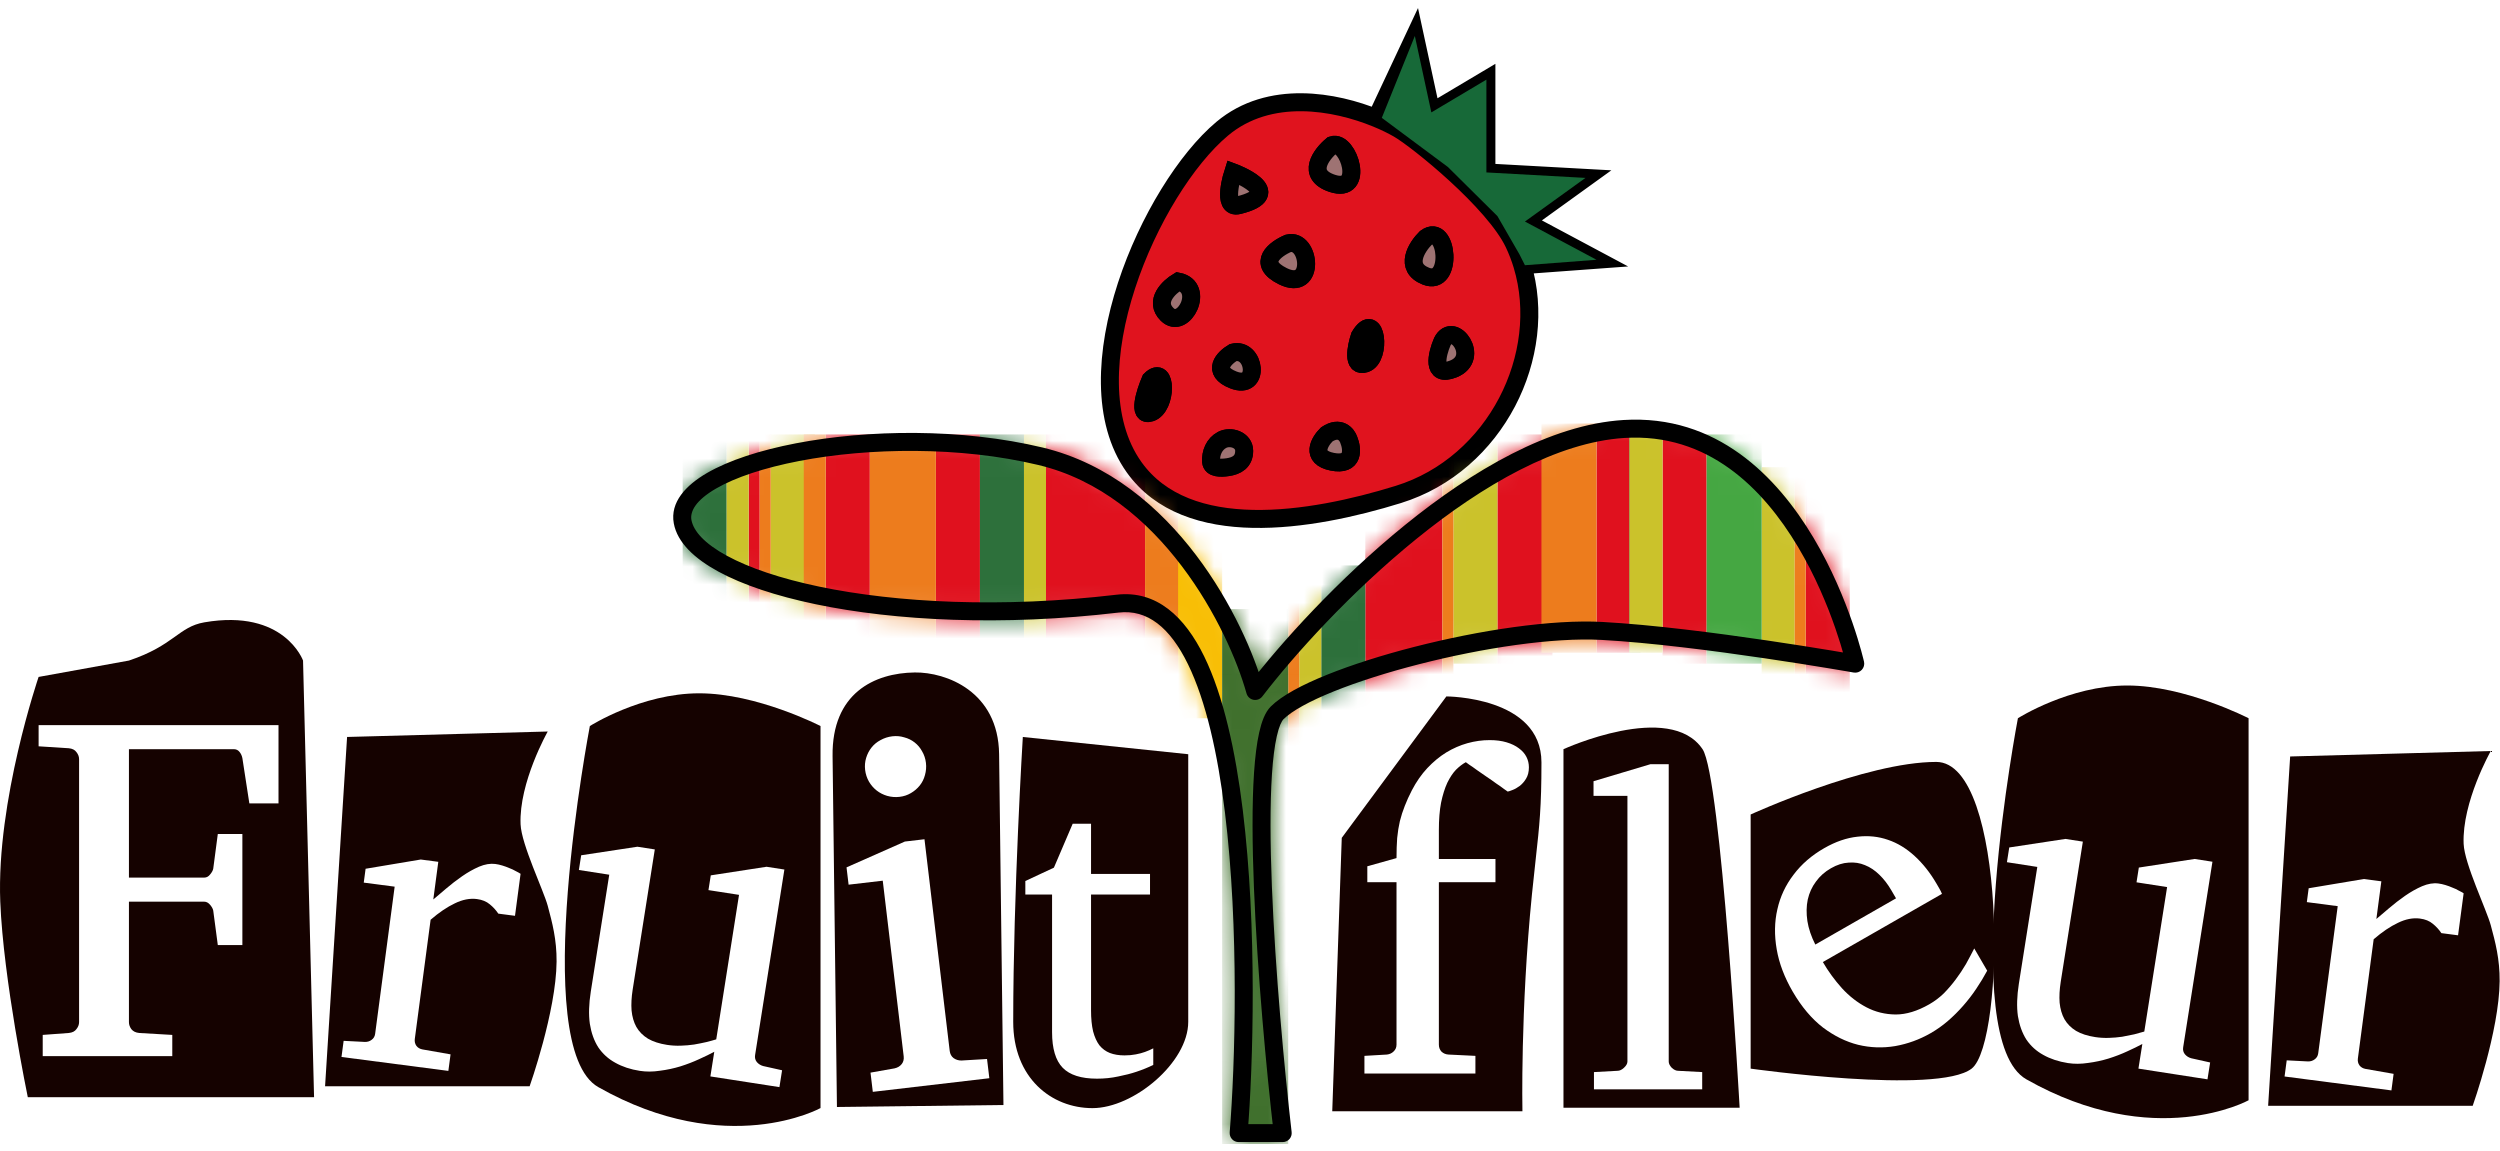 <svg width="139" height="64" viewBox="0 0 139 64" fill="none" xmlns="http://www.w3.org/2000/svg">
<path d="M63.054 25.975C59.381 20.816 63.972 10.498 67.952 7.159C70.586 4.949 74.241 5.635 76.522 6.568L78.665 2L79.583 6.249L82.644 4.428V9.587L88.153 9.891L84.787 12.318L88.766 14.443L84.642 14.746C86.147 19.73 83.176 25.81 77.746 27.492C72.849 29.01 65.993 30.102 63.054 25.975Z" fill="#E0131E"/>
<path d="M76.522 6.568C76.997 6.762 77.412 6.967 77.746 7.159C78.804 7.766 83.071 11.209 84.174 13.532C84.362 13.927 84.517 14.333 84.642 14.746M76.522 6.568C74.241 5.635 70.586 4.949 67.952 7.159C63.972 10.498 59.381 20.816 63.054 25.975C65.993 30.102 72.849 29.01 77.746 27.492C83.176 25.81 86.147 19.73 84.642 14.746M76.522 6.568L78.665 2L79.583 6.249L82.644 4.428V9.587L88.153 9.891L84.787 12.318L88.766 14.443L84.642 14.746M71.625 13.532C70.91 13.836 69.849 14.625 71.319 15.353C73.155 16.264 72.849 13.229 71.625 13.532ZM68.564 19.602C68.054 19.905 67.34 20.634 68.564 21.119C70.094 21.726 69.788 19.299 68.564 19.602ZM65.503 15.657C64.993 15.96 64.156 16.749 64.891 17.478C65.809 18.388 67.033 15.96 65.503 15.657ZM80.195 18.995C79.889 19.703 79.583 20.998 80.807 20.512C82.338 19.905 80.807 17.781 80.195 18.995ZM75.604 18.692C75.4 19.299 75.175 20.452 75.91 20.209C76.828 19.905 76.522 17.174 75.604 18.692ZM79.277 13.229C78.767 13.735 78.052 14.868 79.277 15.353C80.807 15.96 80.501 12.318 79.277 13.229ZM74.073 8.07C73.461 8.575 72.604 9.708 74.073 10.194C75.91 10.801 74.992 7.766 74.073 8.07ZM68.564 9.587C68.564 9.587 67.89 11.651 68.87 11.408C71.625 10.725 68.564 9.587 68.564 9.587ZM63.972 21.119C63.666 21.828 63.238 23.183 63.972 22.94C64.891 22.637 64.891 20.209 63.972 21.119ZM67.952 24.458C67.515 24.684 67.302 25.184 67.34 25.672C67.368 26.045 67.883 26.028 68.258 25.975C68.76 25.904 69.176 25.672 69.176 25.065C69.176 24.458 68.425 24.212 67.952 24.458ZM73.767 24.154C73.359 24.559 72.849 25.429 74.073 25.672C75.298 25.914 75.196 24.963 74.992 24.458C74.89 24.154 74.502 23.669 73.767 24.154Z" stroke="black"/>
<path d="M71.625 13.532C70.91 13.836 69.849 14.625 71.319 15.353C73.155 16.264 72.849 13.229 71.625 13.532Z" fill="#9E7373"/>
<path d="M68.564 19.602C68.054 19.906 67.339 20.634 68.564 21.119C70.094 21.727 69.788 19.299 68.564 19.602Z" fill="#9E7373"/>
<path d="M65.503 15.657C64.993 15.96 64.156 16.749 64.891 17.478C65.809 18.388 67.033 15.96 65.503 15.657Z" fill="#9E7373"/>
<path d="M80.195 18.995C79.889 19.703 79.583 20.998 80.807 20.512C82.338 19.906 80.807 17.781 80.195 18.995Z" fill="#9E7373"/>
<path d="M75.604 18.692C75.4 19.299 75.175 20.452 75.91 20.209C76.828 19.906 76.522 17.174 75.604 18.692Z" fill="#9E7373"/>
<path d="M79.277 13.229C78.767 13.735 78.052 14.868 79.277 15.353C80.807 15.96 80.501 12.319 79.277 13.229Z" fill="#9E7373"/>
<path d="M74.073 8.07C73.461 8.576 72.604 9.709 74.073 10.194C75.91 10.801 74.992 7.766 74.073 8.07Z" fill="#9E7373"/>
<path d="M68.564 9.587C68.564 9.587 67.89 11.651 68.87 11.408C71.625 10.725 68.564 9.587 68.564 9.587Z" fill="#9E7373"/>
<path d="M63.972 21.119C63.666 21.828 63.238 23.183 63.972 22.94C64.891 22.637 64.891 20.209 63.972 21.119Z" fill="#9E7373"/>
<path d="M67.339 25.672C67.302 25.184 67.515 24.684 67.951 24.458C68.425 24.212 69.176 24.458 69.176 25.065C69.176 25.672 68.76 25.904 68.258 25.975C67.883 26.028 67.368 26.045 67.339 25.672Z" fill="#9E7373"/>
<path d="M74.073 25.672C72.849 25.429 73.359 24.559 73.767 24.154C74.502 23.669 74.889 24.154 74.992 24.458C75.196 24.964 75.298 25.915 74.073 25.672Z" fill="#9E7373"/>
<path d="M71.625 13.532C70.91 13.836 69.849 14.625 71.319 15.353C73.155 16.264 72.849 13.229 71.625 13.532Z" stroke="black"/>
<path d="M68.564 19.602C68.054 19.906 67.339 20.634 68.564 21.119C70.094 21.727 69.788 19.299 68.564 19.602Z" stroke="black"/>
<path d="M65.503 15.657C64.993 15.96 64.156 16.749 64.891 17.478C65.809 18.388 67.033 15.96 65.503 15.657Z" stroke="black"/>
<path d="M80.195 18.995C79.889 19.703 79.583 20.998 80.807 20.512C82.338 19.906 80.807 17.781 80.195 18.995Z" stroke="black"/>
<path d="M75.604 18.692C75.4 19.299 75.175 20.452 75.91 20.209C76.828 19.906 76.522 17.174 75.604 18.692Z" stroke="black"/>
<path d="M79.277 13.229C78.767 13.735 78.052 14.868 79.277 15.353C80.807 15.96 80.501 12.319 79.277 13.229Z" stroke="black"/>
<path d="M74.073 8.07C73.461 8.576 72.604 9.709 74.073 10.194C75.91 10.801 74.992 7.766 74.073 8.07Z" stroke="black"/>
<path d="M68.564 9.587C68.564 9.587 67.89 11.651 68.87 11.408C71.625 10.725 68.564 9.587 68.564 9.587Z" stroke="black"/>
<path d="M63.972 21.119C63.666 21.828 63.238 23.183 63.972 22.94C64.891 22.637 64.891 20.209 63.972 21.119Z" stroke="black"/>
<path d="M67.339 25.672C67.302 25.184 67.515 24.684 67.951 24.458C68.425 24.212 69.176 24.458 69.176 25.065C69.176 25.672 68.76 25.904 68.258 25.975C67.883 26.028 67.368 26.045 67.339 25.672Z" stroke="black"/>
<path d="M74.073 25.672C72.849 25.429 73.359 24.559 73.767 24.154C74.502 23.669 74.889 24.154 74.992 24.458C75.196 24.964 75.298 25.915 74.073 25.672Z" stroke="black"/>
<path d="M80.501 9.284L76.828 6.552L78.665 2L79.583 6.249L82.644 4.428V9.587L88.153 9.891L84.786 12.318L88.765 14.443L84.786 14.746L84.48 14.139L83.256 12.015L80.501 9.284Z" fill="#176938"/>
<mask id="mask0_1310_2301" style="mask-type:alpha" maskUnits="userSpaceOnUse" x="37" y="23" width="67" height="41">
<path d="M71.318 63H68.87C69.482 55.413 69.788 32.659 62.136 33.562C49.28 35.08 38.567 32.348 37.955 29.01C37.343 25.672 48.974 23.244 57.851 25.368C64.952 27.068 68.768 34.776 69.788 38.418C73.359 33.764 82.46 24.336 90.296 23.851C100.091 23.244 103.152 36.9 103.152 36.9C103.152 36.9 94.581 35.383 89.072 35.08C83.562 34.776 73.155 37.507 71.012 39.632C69.298 41.331 70.502 55.919 71.318 63Z" fill="#C4C4C4"/>
<path d="M68.87 63L68.371 62.96C68.36 63.099 68.408 63.236 68.502 63.339C68.597 63.442 68.73 63.5 68.87 63.5V63ZM71.318 63V63.5C71.461 63.5 71.597 63.439 71.692 63.333C71.787 63.226 71.832 63.084 71.815 62.943L71.318 63ZM71.012 39.632L70.66 39.277L71.012 39.632ZM103.152 36.9L103.064 37.393C103.229 37.422 103.398 37.367 103.513 37.246C103.629 37.125 103.676 36.954 103.64 36.791L103.152 36.9ZM90.296 23.851L90.265 23.352L90.296 23.851ZM69.788 38.418L69.306 38.553C69.358 38.735 69.507 38.873 69.693 38.909C69.879 38.945 70.069 38.873 70.185 38.722L69.788 38.418ZM57.851 25.368L57.967 24.882L57.851 25.368ZM37.955 29.01L38.447 28.92L37.955 29.01ZM62.136 33.562L62.194 34.059L62.136 33.562ZM68.87 63.5H71.318V62.5H68.87V63.5ZM71.815 62.943C71.408 59.41 70.904 54.006 70.716 49.278C70.622 46.912 70.608 44.729 70.721 43.038C70.778 42.191 70.866 41.483 70.988 40.943C71.115 40.376 71.261 40.09 71.364 39.987L70.66 39.277C70.335 39.599 70.143 40.14 70.012 40.724C69.874 41.335 69.782 42.1 69.723 42.971C69.606 44.714 69.622 46.939 69.717 49.318C69.906 54.078 70.413 59.509 70.822 63.057L71.815 62.943ZM71.364 39.987C71.823 39.532 72.792 38.993 74.15 38.445C75.488 37.906 77.14 37.381 78.903 36.93C82.441 36.024 86.363 35.431 89.044 35.579L89.099 34.58C86.27 34.425 82.234 35.045 78.655 35.961C76.861 36.42 75.165 36.958 73.776 37.518C72.409 38.07 71.273 38.669 70.66 39.277L71.364 39.987ZM89.044 35.579C91.775 35.729 95.276 36.182 98.105 36.599C99.517 36.807 100.757 37.005 101.645 37.152C102.089 37.225 102.444 37.285 102.688 37.327C102.81 37.348 102.904 37.365 102.968 37.376C103 37.381 103.024 37.386 103.04 37.389C103.048 37.39 103.054 37.391 103.059 37.392C103.061 37.392 103.062 37.392 103.063 37.392C103.064 37.393 103.064 37.393 103.064 37.393C103.064 37.393 103.064 37.393 103.064 37.393C103.064 37.393 103.064 37.393 103.152 36.9C103.239 36.408 103.239 36.408 103.239 36.408C103.239 36.408 103.238 36.408 103.238 36.408C103.238 36.408 103.238 36.408 103.237 36.408C103.236 36.408 103.234 36.407 103.232 36.407C103.228 36.406 103.222 36.405 103.213 36.404C103.197 36.401 103.172 36.396 103.14 36.391C103.075 36.38 102.98 36.363 102.857 36.342C102.611 36.3 102.254 36.239 101.808 36.165C100.916 36.018 99.67 35.818 98.251 35.609C95.417 35.191 91.878 34.733 89.099 34.58L89.044 35.579ZM103.152 36.9C103.64 36.791 103.639 36.791 103.639 36.791C103.639 36.791 103.639 36.79 103.639 36.79C103.639 36.789 103.639 36.788 103.639 36.787C103.638 36.785 103.638 36.782 103.637 36.779C103.635 36.771 103.632 36.76 103.629 36.746C103.623 36.719 103.613 36.679 103.6 36.627C103.574 36.523 103.536 36.372 103.483 36.182C103.378 35.801 103.217 35.259 102.993 34.612C102.546 33.321 101.844 31.599 100.826 29.892C98.802 26.495 95.444 23.031 90.265 23.352L90.327 24.35C94.943 24.064 98.013 27.125 99.967 30.404C100.939 32.035 101.615 33.69 102.048 34.94C102.264 35.564 102.419 36.084 102.519 36.448C102.569 36.63 102.606 36.772 102.63 36.868C102.642 36.916 102.65 36.952 102.656 36.976C102.659 36.988 102.661 36.997 102.662 37.003C102.663 37.005 102.663 37.007 102.663 37.009C102.664 37.009 102.664 37.01 102.664 37.01C102.664 37.01 102.664 37.01 102.664 37.01C102.664 37.01 102.664 37.01 103.152 36.9ZM90.265 23.352C86.184 23.605 81.847 26.169 78.128 29.183C74.392 32.211 71.197 35.761 69.391 38.114L70.185 38.722C71.95 36.422 75.091 32.931 78.757 29.96C82.44 26.975 86.572 24.582 90.327 24.35L90.265 23.352ZM70.269 38.283C69.744 36.408 68.509 33.512 66.498 30.862C64.487 28.212 61.668 25.768 57.967 24.882L57.734 25.854C61.134 26.668 63.774 28.927 65.701 31.467C67.629 34.007 68.812 36.786 69.306 38.553L70.269 38.283ZM57.967 24.882C53.45 23.801 48.251 23.879 44.25 24.649C42.252 25.034 40.517 25.598 39.306 26.301C38.137 26.98 37.247 27.924 37.463 29.1L38.447 28.92C38.356 28.427 38.691 27.815 39.808 27.166C40.883 26.542 42.496 26.006 44.439 25.631C48.32 24.884 53.374 24.811 57.734 25.854L57.967 24.882ZM37.463 29.1C37.659 30.169 38.624 31.064 39.945 31.782C41.294 32.516 43.144 33.135 45.352 33.596C49.773 34.519 55.72 34.823 62.194 34.059L62.077 33.066C55.696 33.819 49.858 33.516 45.556 32.617C43.403 32.168 41.656 31.574 40.422 30.904C39.16 30.218 38.557 29.52 38.447 28.92L37.463 29.1ZM62.194 34.059C63.787 33.871 65.049 34.877 66.053 36.933C67.054 38.982 67.706 41.912 68.106 45.158C68.903 51.637 68.676 59.186 68.371 62.96L69.368 63.04C69.676 59.227 69.907 51.605 69.098 45.036C68.694 41.758 68.026 38.695 66.952 36.494C65.88 34.301 64.311 32.802 62.077 33.066L62.194 34.059Z" fill="black"/>
</mask>
<g mask="url(#mask0_1310_2301)">
<rect x="83.256" y="24.154" width="3.061" height="12.746" fill="#E0111E"/>
<rect x="88.766" y="23.547" width="1.837" height="12.746" fill="#E0111E"/>
<rect x="92.439" y="24.154" width="2.449" height="12.746" fill="#E0111E"/>
<rect x="100.397" y="27.189" width="2.449" height="12.746" fill="#E0111E"/>
<rect x="75.91" y="26.582" width="4.285" height="12.746" fill="#E0111E"/>
<rect x="58.157" y="24.154" width="5.51" height="12.746" fill="#E0111E"/>
<rect x="45.913" y="24.154" width="2.449" height="12.746" fill="#E0111E"/>
<rect x="52.035" y="24.154" width="2.449" height="12.746" fill="#E0111E"/>
<rect x="41.628" y="23.547" width="0.612" height="12.746" fill="#E0111E"/>
<rect x="37.955" y="24.154" width="2.449" height="12.746" fill="#2D703B"/>
<rect x="54.484" y="24.154" width="2.449" height="12.746" fill="#2D703B"/>
<rect x="73.461" y="31.438" width="2.449" height="12.746" fill="#2D703B"/>
<rect x="90.602" y="23.547" width="0.612" height="12.746" fill="#2D703B"/>
<rect x="56.933" y="24.154" width="1.224" height="12.746" fill="#CBC22B"/>
<rect x="72.237" y="30.224" width="1.224" height="12.746" fill="#CBC22B"/>
<rect x="90.602" y="23.547" width="1.837" height="12.746" fill="#CBC22B"/>
<rect x="97.948" y="25.975" width="1.837" height="12.746" fill="#CBC22B"/>
<rect x="94.888" y="24.154" width="3.061" height="12.746" fill="#45A742"/>
<rect x="80.807" y="24.154" width="2.449" height="12.746" fill="#CBC22B"/>
<rect x="42.852" y="24.154" width="2.449" height="12.746" fill="#CBC22B"/>
<rect x="40.404" y="24.154" width="1.224" height="12.746" fill="#CBC22B"/>
<rect x="48.362" y="24.154" width="3.673" height="12.746" fill="#ED7C1D"/>
<rect x="63.666" y="25.975" width="2.449" height="12.746" fill="#ED7C1D"/>
<rect x="71.625" y="30.224" width="0.612" height="12.746" fill="#ED7C1D"/>
<rect x="80.195" y="25.368" width="0.612" height="12.746" fill="#ED7C1D"/>
<rect x="85.705" y="23.547" width="3.061" height="12.746" fill="#ED7C1D"/>
<rect x="99.785" y="25.975" width="0.612" height="12.746" fill="#ED7C1D"/>
<rect x="65.503" y="27.189" width="2.449" height="12.746" fill="#F8BE05"/>
<rect x="67.951" y="33.866" width="3.673" height="29.741" fill="#40702D"/>
<rect x="44.689" y="24.154" width="1.224" height="12.746" fill="#ED7C1D"/>
<rect x="42.24" y="24.154" width="0.612" height="12.746" fill="#ED7C1D"/>
</g>
<path d="M68.87 63L68.371 62.96C68.36 63.099 68.408 63.236 68.502 63.339C68.597 63.442 68.73 63.5 68.87 63.5V63ZM71.318 63V63.5C71.461 63.5 71.597 63.439 71.692 63.333C71.787 63.226 71.832 63.084 71.815 62.943L71.318 63ZM103.152 36.9L103.064 37.393C103.229 37.422 103.398 37.367 103.513 37.246C103.629 37.125 103.676 36.954 103.64 36.791L103.152 36.9ZM69.788 38.418L69.306 38.553C69.358 38.735 69.507 38.873 69.693 38.909C69.879 38.945 70.069 38.873 70.185 38.722L69.788 38.418ZM57.851 25.368L57.734 25.854L57.851 25.368ZM62.136 33.562L62.194 34.059L62.136 33.562ZM68.87 63.5H71.318V62.5H68.87V63.5ZM71.815 62.943C71.408 59.41 70.904 54.006 70.716 49.278C70.622 46.912 70.608 44.729 70.721 43.038C70.778 42.191 70.866 41.483 70.988 40.943C71.115 40.376 71.261 40.09 71.364 39.987L70.66 39.277C70.335 39.599 70.143 40.14 70.012 40.724C69.874 41.335 69.782 42.1 69.723 42.971C69.606 44.714 69.622 46.939 69.717 49.318C69.906 54.078 70.413 59.509 70.822 63.057L71.815 62.943ZM71.364 39.987C71.823 39.532 72.792 38.993 74.15 38.445C75.488 37.906 77.14 37.381 78.903 36.93C82.441 36.024 86.363 35.431 89.044 35.579L89.099 34.58C86.27 34.425 82.234 35.045 78.655 35.961C76.861 36.42 75.165 36.958 73.776 37.518C72.409 38.07 71.273 38.669 70.66 39.277L71.364 39.987ZM89.044 35.579C91.775 35.729 95.276 36.182 98.105 36.599C99.517 36.807 100.757 37.005 101.645 37.152C102.089 37.225 102.444 37.285 102.688 37.327C102.81 37.348 102.904 37.365 102.968 37.376C103 37.381 103.024 37.386 103.04 37.389C103.048 37.39 103.054 37.391 103.059 37.392C103.061 37.392 103.062 37.392 103.063 37.392C103.064 37.393 103.064 37.393 103.064 37.393C103.064 37.393 103.064 37.393 103.064 37.393C103.064 37.393 103.064 37.393 103.152 36.9C103.239 36.408 103.239 36.408 103.239 36.408C103.239 36.408 103.238 36.408 103.238 36.408C103.238 36.408 103.238 36.408 103.237 36.408C103.236 36.408 103.234 36.407 103.232 36.407C103.228 36.406 103.222 36.405 103.213 36.404C103.197 36.401 103.172 36.396 103.14 36.391C103.075 36.38 102.98 36.363 102.857 36.342C102.611 36.3 102.254 36.239 101.808 36.165C100.916 36.018 99.67 35.818 98.251 35.609C95.417 35.191 91.878 34.733 89.099 34.58L89.044 35.579ZM103.152 36.9C103.64 36.791 103.639 36.791 103.639 36.791C103.639 36.791 103.639 36.79 103.639 36.79C103.639 36.789 103.639 36.788 103.639 36.787C103.638 36.785 103.637 36.782 103.637 36.779C103.635 36.771 103.632 36.76 103.629 36.746C103.623 36.719 103.613 36.679 103.6 36.627C103.574 36.523 103.536 36.372 103.483 36.182C103.378 35.801 103.217 35.259 102.993 34.612C102.546 33.321 101.844 31.599 100.826 29.892C98.802 26.495 95.444 23.031 90.265 23.352L90.327 24.35C94.943 24.064 98.013 27.125 99.967 30.404C100.939 32.035 101.615 33.69 102.048 34.94C102.264 35.564 102.419 36.084 102.519 36.448C102.569 36.63 102.606 36.772 102.63 36.868C102.642 36.916 102.65 36.952 102.656 36.976C102.659 36.988 102.661 36.997 102.662 37.003C102.663 37.005 102.663 37.007 102.663 37.009C102.664 37.009 102.664 37.01 102.664 37.01C102.664 37.01 102.664 37.01 102.664 37.01C102.664 37.01 102.664 37.01 103.152 36.9ZM90.265 23.352C86.184 23.605 81.847 26.169 78.128 29.183C74.392 32.211 71.197 35.761 69.391 38.114L70.185 38.722C71.95 36.422 75.091 32.931 78.757 29.96C82.44 26.975 86.572 24.582 90.327 24.35L90.265 23.352ZM70.269 38.283C69.744 36.408 68.509 33.512 66.498 30.862C64.487 28.212 61.668 25.768 57.967 24.882L57.734 25.854C61.134 26.668 63.774 28.927 65.701 31.467C67.629 34.007 68.812 36.786 69.306 38.553L70.269 38.283ZM57.967 24.882C53.45 23.801 48.251 23.879 44.25 24.649C42.252 25.034 40.517 25.598 39.306 26.301C38.137 26.98 37.247 27.924 37.463 29.1L38.447 28.92C38.356 28.427 38.691 27.815 39.808 27.166C40.883 26.542 42.496 26.006 44.439 25.631C48.32 24.884 53.374 24.811 57.734 25.854L57.967 24.882ZM37.463 29.1C37.659 30.169 38.624 31.064 39.945 31.782C41.294 32.516 43.144 33.135 45.352 33.596C49.773 34.519 55.72 34.823 62.194 34.059L62.077 33.066C55.696 33.819 49.858 33.516 45.556 32.617C43.403 32.168 41.656 31.574 40.422 30.904C39.16 30.218 38.557 29.52 38.447 28.92L37.463 29.1ZM62.194 34.059C63.787 33.871 65.049 34.877 66.053 36.933C67.054 38.982 67.706 41.912 68.106 45.158C68.903 51.637 68.676 59.186 68.371 62.96L69.368 63.04C69.676 59.227 69.907 51.605 69.098 45.036C68.694 41.758 68.026 38.695 66.952 36.494C65.88 34.301 64.311 32.802 62.077 33.066L62.194 34.059Z" fill="black"/>
<path fill-rule="evenodd" clip-rule="evenodd" d="M118.275 38.114C115.056 38.114 112.196 39.934 112.196 39.934C112.196 39.934 108.77 57.803 112.667 60.011C119.808 64.057 125.021 61.175 125.021 61.175V39.934C125.021 39.934 121.492 38.114 118.275 38.114ZM119.114 58.045L118.897 59.415L122.736 60.011L122.884 59.074L121.832 58.839C121.693 58.801 121.575 58.727 121.48 58.616C121.392 58.506 121.36 58.377 121.384 58.229L123.012 47.912L122.02 47.758L118.919 48.237L118.79 49.057L120.491 49.321L119.223 57.354C119.07 57.402 118.884 57.453 118.666 57.508C118.457 57.555 118.232 57.6 117.991 57.643C117.752 57.678 117.502 57.699 117.243 57.707C116.984 57.714 116.732 57.699 116.488 57.661C116.063 57.596 115.71 57.481 115.429 57.317C115.15 57.146 114.934 56.928 114.782 56.665C114.638 56.403 114.549 56.097 114.515 55.748C114.489 55.4 114.51 55.015 114.576 54.593L115.807 46.794L114.839 46.644L111.714 47.119L111.585 47.939L113.274 48.201L112.248 54.7C112.141 55.379 112.123 55.977 112.195 56.492C112.277 57 112.434 57.436 112.666 57.8C112.909 58.158 113.223 58.443 113.609 58.654C114.001 58.875 114.457 59.026 114.977 59.107C115.332 59.162 115.703 59.159 116.092 59.1C116.487 59.049 116.867 58.968 117.231 58.856C117.605 58.739 117.952 58.605 118.275 58.455C118.605 58.306 118.884 58.169 119.114 58.045Z" fill="#150200"/>
<path fill-rule="evenodd" clip-rule="evenodd" d="M138.488 41.756L127.333 42.06L126.108 61.483H137.482C137.482 61.483 138.959 57.319 138.98 54.55C138.989 53.318 138.741 52.39 138.488 51.449C138.259 50.594 137.024 48.034 136.978 46.916C136.883 44.589 138.488 41.756 138.488 41.756ZM135.266 51.364C135.451 51.513 135.609 51.686 135.74 51.882L136.668 52.003L136.978 49.667C136.906 49.619 136.814 49.568 136.703 49.515C136.601 49.454 136.486 49.4 136.359 49.353C136.232 49.297 136.101 49.249 135.965 49.208C135.828 49.166 135.698 49.138 135.575 49.122C135.296 49.085 134.994 49.136 134.669 49.273C134.352 49.411 134.037 49.589 133.725 49.805C133.413 50.022 133.115 50.253 132.831 50.496C132.555 50.734 132.32 50.933 132.126 51.095L132.403 49.001L131.428 48.874L128.362 49.387L128.26 50.158L129.977 50.382L128.893 58.563C128.873 58.709 128.807 58.821 128.694 58.9C128.589 58.98 128.466 59.019 128.325 59.016L127.141 58.955L127.022 59.853L132.963 60.627L133.085 59.706L131.528 59.433C131.382 59.406 131.269 59.341 131.188 59.237C131.108 59.125 131.078 58.996 131.098 58.85L131.976 52.223C132.447 51.816 132.897 51.512 133.325 51.31C133.754 51.101 134.162 51.021 134.549 51.072C134.843 51.11 135.082 51.207 135.266 51.364Z" fill="#150200"/>
<path fill-rule="evenodd" clip-rule="evenodd" d="M85.705 42.391C85.705 38.721 80.418 38.721 80.418 38.721L74.602 46.584L74.073 61.786H84.647C84.647 61.786 84.529 56.198 85.176 49.729C85.256 48.928 85.328 48.278 85.392 47.707C85.591 45.911 85.705 44.895 85.705 42.391ZM84.846 43.3C84.953 43.128 85.007 42.915 85.007 42.661C85.007 42.456 84.961 42.264 84.87 42.083C84.779 41.903 84.639 41.743 84.449 41.604C84.267 41.465 84.04 41.355 83.767 41.273C83.495 41.191 83.181 41.15 82.826 41.15C82.413 41.15 82 41.207 81.587 41.322C81.182 41.436 80.789 41.608 80.409 41.838C80.038 42.067 79.687 42.358 79.356 42.71C79.034 43.054 78.749 43.464 78.501 43.939C78.344 44.242 78.212 44.532 78.105 44.811C77.997 45.081 77.906 45.364 77.832 45.659C77.766 45.945 77.716 46.257 77.683 46.592C77.659 46.92 77.646 47.293 77.646 47.71L76.023 48.165V49.05H77.646V58.08C77.646 58.235 77.592 58.362 77.485 58.461C77.386 58.559 77.262 58.616 77.113 58.633L75.862 58.706V59.689H82.033V58.706L80.533 58.633C80.385 58.624 80.257 58.571 80.149 58.473C80.05 58.366 80.001 58.235 80.001 58.08V49.05H83.148V47.76H80.001V46.15C80.001 45.56 80.042 45.053 80.124 44.627C80.215 44.193 80.331 43.824 80.471 43.521C80.62 43.218 80.781 42.976 80.955 42.796C81.136 42.616 81.318 42.477 81.5 42.378C81.508 42.386 81.57 42.431 81.686 42.514C81.801 42.587 81.942 42.685 82.107 42.808C82.272 42.923 82.45 43.046 82.64 43.177C82.838 43.308 83.02 43.435 83.185 43.558C83.359 43.672 83.503 43.775 83.619 43.865C83.743 43.947 83.813 43.996 83.829 44.012C83.879 44.004 83.966 43.975 84.09 43.926C84.222 43.877 84.354 43.803 84.486 43.705C84.627 43.599 84.746 43.464 84.846 43.3Z" fill="#150200"/>
<path fill-rule="evenodd" clip-rule="evenodd" d="M94.662 41.655C92.844 38.951 86.929 41.655 86.929 41.655V61.589H96.724C96.724 61.589 95.693 43.188 94.662 41.655ZM88.624 59.608V60.567H94.642V59.608L93.3 59.536C93.188 59.536 93.071 59.48 92.95 59.369C92.837 59.249 92.781 59.133 92.781 59.021V42.489H91.766L88.6 43.436V44.25H90.485V59.021C90.485 59.133 90.421 59.249 90.292 59.369C90.171 59.48 90.054 59.536 89.942 59.536L88.624 59.608Z" fill="#150200"/>
<path fill-rule="evenodd" clip-rule="evenodd" d="M107.656 42.363C103.724 42.363 97.336 45.286 97.336 45.286V59.416C97.336 59.416 107.726 60.878 109.622 59.416C111.517 57.955 111.587 42.363 107.656 42.363ZM109.878 54.978C110.102 54.648 110.305 54.311 110.488 53.97L109.768 52.733C109.623 53.018 109.469 53.309 109.305 53.605C109.136 53.895 108.947 54.179 108.737 54.458C108.533 54.732 108.312 54.991 108.072 55.234C107.828 55.47 107.56 55.672 107.267 55.839C106.609 56.216 105.988 56.405 105.403 56.406C104.814 56.4 104.271 56.267 103.774 56.006C103.276 55.746 102.821 55.391 102.409 54.942C102.003 54.488 101.65 54.004 101.351 53.49L107.974 49.699C107.934 49.599 107.883 49.496 107.821 49.391L107.666 49.124C107.316 48.524 106.914 48.016 106.459 47.599C106 47.176 105.505 46.875 104.975 46.695C104.441 46.508 103.875 46.45 103.277 46.52C102.675 46.583 102.059 46.795 101.427 47.157C100.729 47.556 100.16 48.049 99.721 48.635C99.277 49.214 98.977 49.856 98.821 50.561C98.66 51.259 98.648 52 98.785 52.783C98.918 53.56 99.215 54.344 99.675 55.135C100.167 55.979 100.727 56.643 101.354 57.128C101.985 57.602 102.638 57.923 103.312 58.091C103.992 58.255 104.68 58.279 105.375 58.162C106.066 58.039 106.721 57.801 107.339 57.447C107.685 57.249 108.008 57.02 108.309 56.76C108.609 56.5 108.89 56.22 109.151 55.922C109.418 55.619 109.66 55.305 109.878 54.978ZM104.499 48.642C104.744 48.88 104.965 49.167 105.16 49.503L105.419 49.948L100.931 52.517C100.704 52.067 100.557 51.632 100.491 51.213C100.427 50.784 100.434 50.385 100.511 50.015C100.595 49.642 100.747 49.309 100.967 49.016C101.182 48.717 101.46 48.47 101.799 48.276C102.138 48.081 102.467 47.977 102.786 47.961C103.108 47.935 103.41 47.982 103.693 48.102C103.982 48.217 104.251 48.397 104.499 48.642Z" fill="#150200"/>
<path fill-rule="evenodd" clip-rule="evenodd" d="M30.454 40.672L19.298 40.975L18.074 60.398H29.447C29.447 60.398 30.925 56.235 30.946 53.466C30.955 52.233 30.706 51.306 30.454 50.364C30.225 49.51 28.989 46.95 28.944 45.831C28.849 43.505 30.454 40.672 30.454 40.672ZM27.231 50.279C27.416 50.428 27.574 50.601 27.706 50.798L28.634 50.919L28.944 48.583C28.872 48.535 28.78 48.484 28.669 48.43C28.567 48.37 28.452 48.316 28.324 48.268C28.198 48.213 28.067 48.164 27.93 48.123C27.794 48.082 27.664 48.053 27.54 48.037C27.262 48.001 26.96 48.051 26.635 48.188C26.318 48.327 26.003 48.504 25.691 48.721C25.379 48.938 25.081 49.168 24.796 49.412C24.521 49.649 24.286 49.849 24.091 50.011L24.369 47.917L23.394 47.789L20.327 48.303L20.225 49.074L21.943 49.298L20.858 57.479C20.839 57.624 20.773 57.737 20.66 57.816C20.555 57.896 20.432 57.934 20.291 57.931L19.106 57.871L18.987 58.768L24.929 59.542L25.051 58.622L23.494 58.349C23.348 58.322 23.234 58.256 23.154 58.152C23.074 58.04 23.044 57.912 23.063 57.766L23.942 51.138C24.413 50.731 24.863 50.427 25.291 50.225C25.72 50.016 26.128 49.937 26.515 49.987C26.809 50.025 27.047 50.123 27.231 50.279Z" fill="#150200"/>
<path fill-rule="evenodd" clip-rule="evenodd" d="M7.169 36.727L2.147 37.637C2.147 37.637 -0.207 44.519 0.015 50.134C0.184 54.435 1.546 61.006 1.546 61.006H17.462L16.849 36.727C16.849 36.727 15.81 33.834 11.36 34.602C9.926 34.85 9.676 35.891 7.169 36.727ZM13.476 42.151L13.864 44.669H15.485V40.316H2.147V41.495L3.821 41.602C4.017 41.62 4.16 41.691 4.249 41.816C4.348 41.941 4.397 42.071 4.397 42.205V56.831C4.397 56.965 4.348 57.095 4.249 57.22C4.16 57.345 4.017 57.416 3.821 57.434L2.375 57.541V58.72H9.579V57.541L7.745 57.434C7.548 57.416 7.401 57.345 7.303 57.22C7.213 57.095 7.169 56.965 7.169 56.831V50.134H11.36C11.476 50.134 11.583 50.192 11.682 50.308C11.78 50.424 11.838 50.531 11.856 50.63L12.11 52.545H13.476V46.37H12.11L11.856 48.299C11.838 48.397 11.78 48.504 11.682 48.62C11.592 48.736 11.485 48.794 11.36 48.794H7.169V41.655H13.007C13.132 41.655 13.235 41.704 13.315 41.803C13.396 41.901 13.449 42.017 13.476 42.151Z" fill="#150200"/>
<path fill-rule="evenodd" clip-rule="evenodd" d="M38.874 38.548C35.656 38.548 32.796 40.368 32.796 40.368C32.796 40.368 29.37 58.236 33.266 60.444C40.408 64.49 45.621 61.608 45.621 61.608V40.368C45.621 40.368 42.092 38.548 38.874 38.548ZM39.714 58.478L39.497 59.849L43.336 60.444L43.484 59.507L42.432 59.272C42.293 59.234 42.175 59.16 42.08 59.05C41.992 58.94 41.96 58.811 41.983 58.663L43.612 48.346L42.62 48.192L39.519 48.67L39.39 49.49L41.09 49.754L39.823 57.788C39.67 57.836 39.484 57.887 39.266 57.941C39.057 57.989 38.832 58.034 38.591 58.076C38.352 58.111 38.102 58.133 37.843 58.14C37.584 58.148 37.332 58.133 37.088 58.095C36.663 58.029 36.31 57.914 36.029 57.751C35.749 57.579 35.534 57.362 35.382 57.099C35.237 56.836 35.149 56.53 35.115 56.181C35.089 55.833 35.11 55.449 35.176 55.027L36.407 47.228L35.439 47.078L32.314 47.553L32.185 48.372L33.874 48.634L32.848 55.134C32.741 55.813 32.723 56.41 32.795 56.925C32.876 57.434 33.033 57.87 33.266 58.234C33.508 58.591 33.822 58.876 34.209 59.088C34.601 59.309 35.057 59.46 35.577 59.54C35.931 59.595 36.303 59.593 36.691 59.533C37.087 59.483 37.466 59.401 37.831 59.29C38.204 59.172 38.552 59.038 38.874 58.888C39.205 58.739 39.484 58.603 39.714 58.478Z" fill="#150200"/>
<path fill-rule="evenodd" clip-rule="evenodd" d="M50.864 37.389C48.604 37.416 46.248 38.549 46.291 42.036C46.413 51.793 46.534 61.549 46.534 61.549L55.792 61.438L55.55 41.925C55.506 38.438 52.6 37.368 50.864 37.389ZM51.427 43.097C51.491 42.872 51.51 42.645 51.482 42.413C51.454 42.181 51.383 41.968 51.269 41.774C51.164 41.579 51.026 41.414 50.855 41.281C50.685 41.147 50.491 41.052 50.275 40.996C50.067 40.931 49.846 40.911 49.613 40.938C49.379 40.966 49.16 41.037 48.955 41.151C48.758 41.255 48.592 41.392 48.458 41.561C48.323 41.731 48.223 41.923 48.158 42.138C48.092 42.354 48.074 42.577 48.101 42.809C48.129 43.04 48.2 43.258 48.315 43.461C48.43 43.655 48.572 43.819 48.743 43.953C48.913 44.086 49.107 44.185 49.325 44.25C49.551 44.314 49.781 44.332 50.014 44.305C50.248 44.278 50.458 44.208 50.645 44.096C50.84 43.983 51.006 43.841 51.14 43.672C51.275 43.503 51.37 43.311 51.427 43.097ZM48.4 59.638L48.528 60.707L55.007 59.949L54.879 58.88L53.455 58.965C53.291 58.966 53.145 58.92 53.015 58.827C52.895 58.733 52.825 58.601 52.804 58.432L51.401 46.662L50.31 46.79L47.067 48.226L47.182 49.188L49.081 48.966L50.245 58.731C50.265 58.901 50.228 59.045 50.133 59.165C50.038 59.284 49.906 59.363 49.737 59.401L48.4 59.638Z" fill="#150200"/>
<path fill-rule="evenodd" clip-rule="evenodd" d="M66.066 41.935L56.869 40.976C56.869 40.976 56.336 49.614 56.335 56.813C56.335 59.933 58.458 61.612 60.742 61.612C63.026 61.612 66.066 59.078 66.066 56.813V41.935ZM63.181 59.592C63.521 59.479 63.835 59.352 64.122 59.209V58.287C63.979 58.362 63.824 58.429 63.657 58.489C63.514 58.542 63.343 58.587 63.147 58.624C62.958 58.662 62.75 58.68 62.523 58.68C62.213 58.68 61.94 58.635 61.706 58.545C61.479 58.455 61.286 58.313 61.127 58.118C60.976 57.916 60.859 57.657 60.776 57.342C60.7 57.019 60.662 56.629 60.662 56.172V49.738H63.941V48.591H60.662V45.801H59.641L58.597 48.242L57.009 48.984V49.738H58.495V57.387C58.495 58.302 58.692 58.962 59.085 59.367C59.478 59.771 60.114 59.974 60.991 59.974C61.407 59.974 61.804 59.933 62.182 59.85C62.56 59.775 62.893 59.689 63.181 59.592Z" fill="#150200"/>
</svg>
